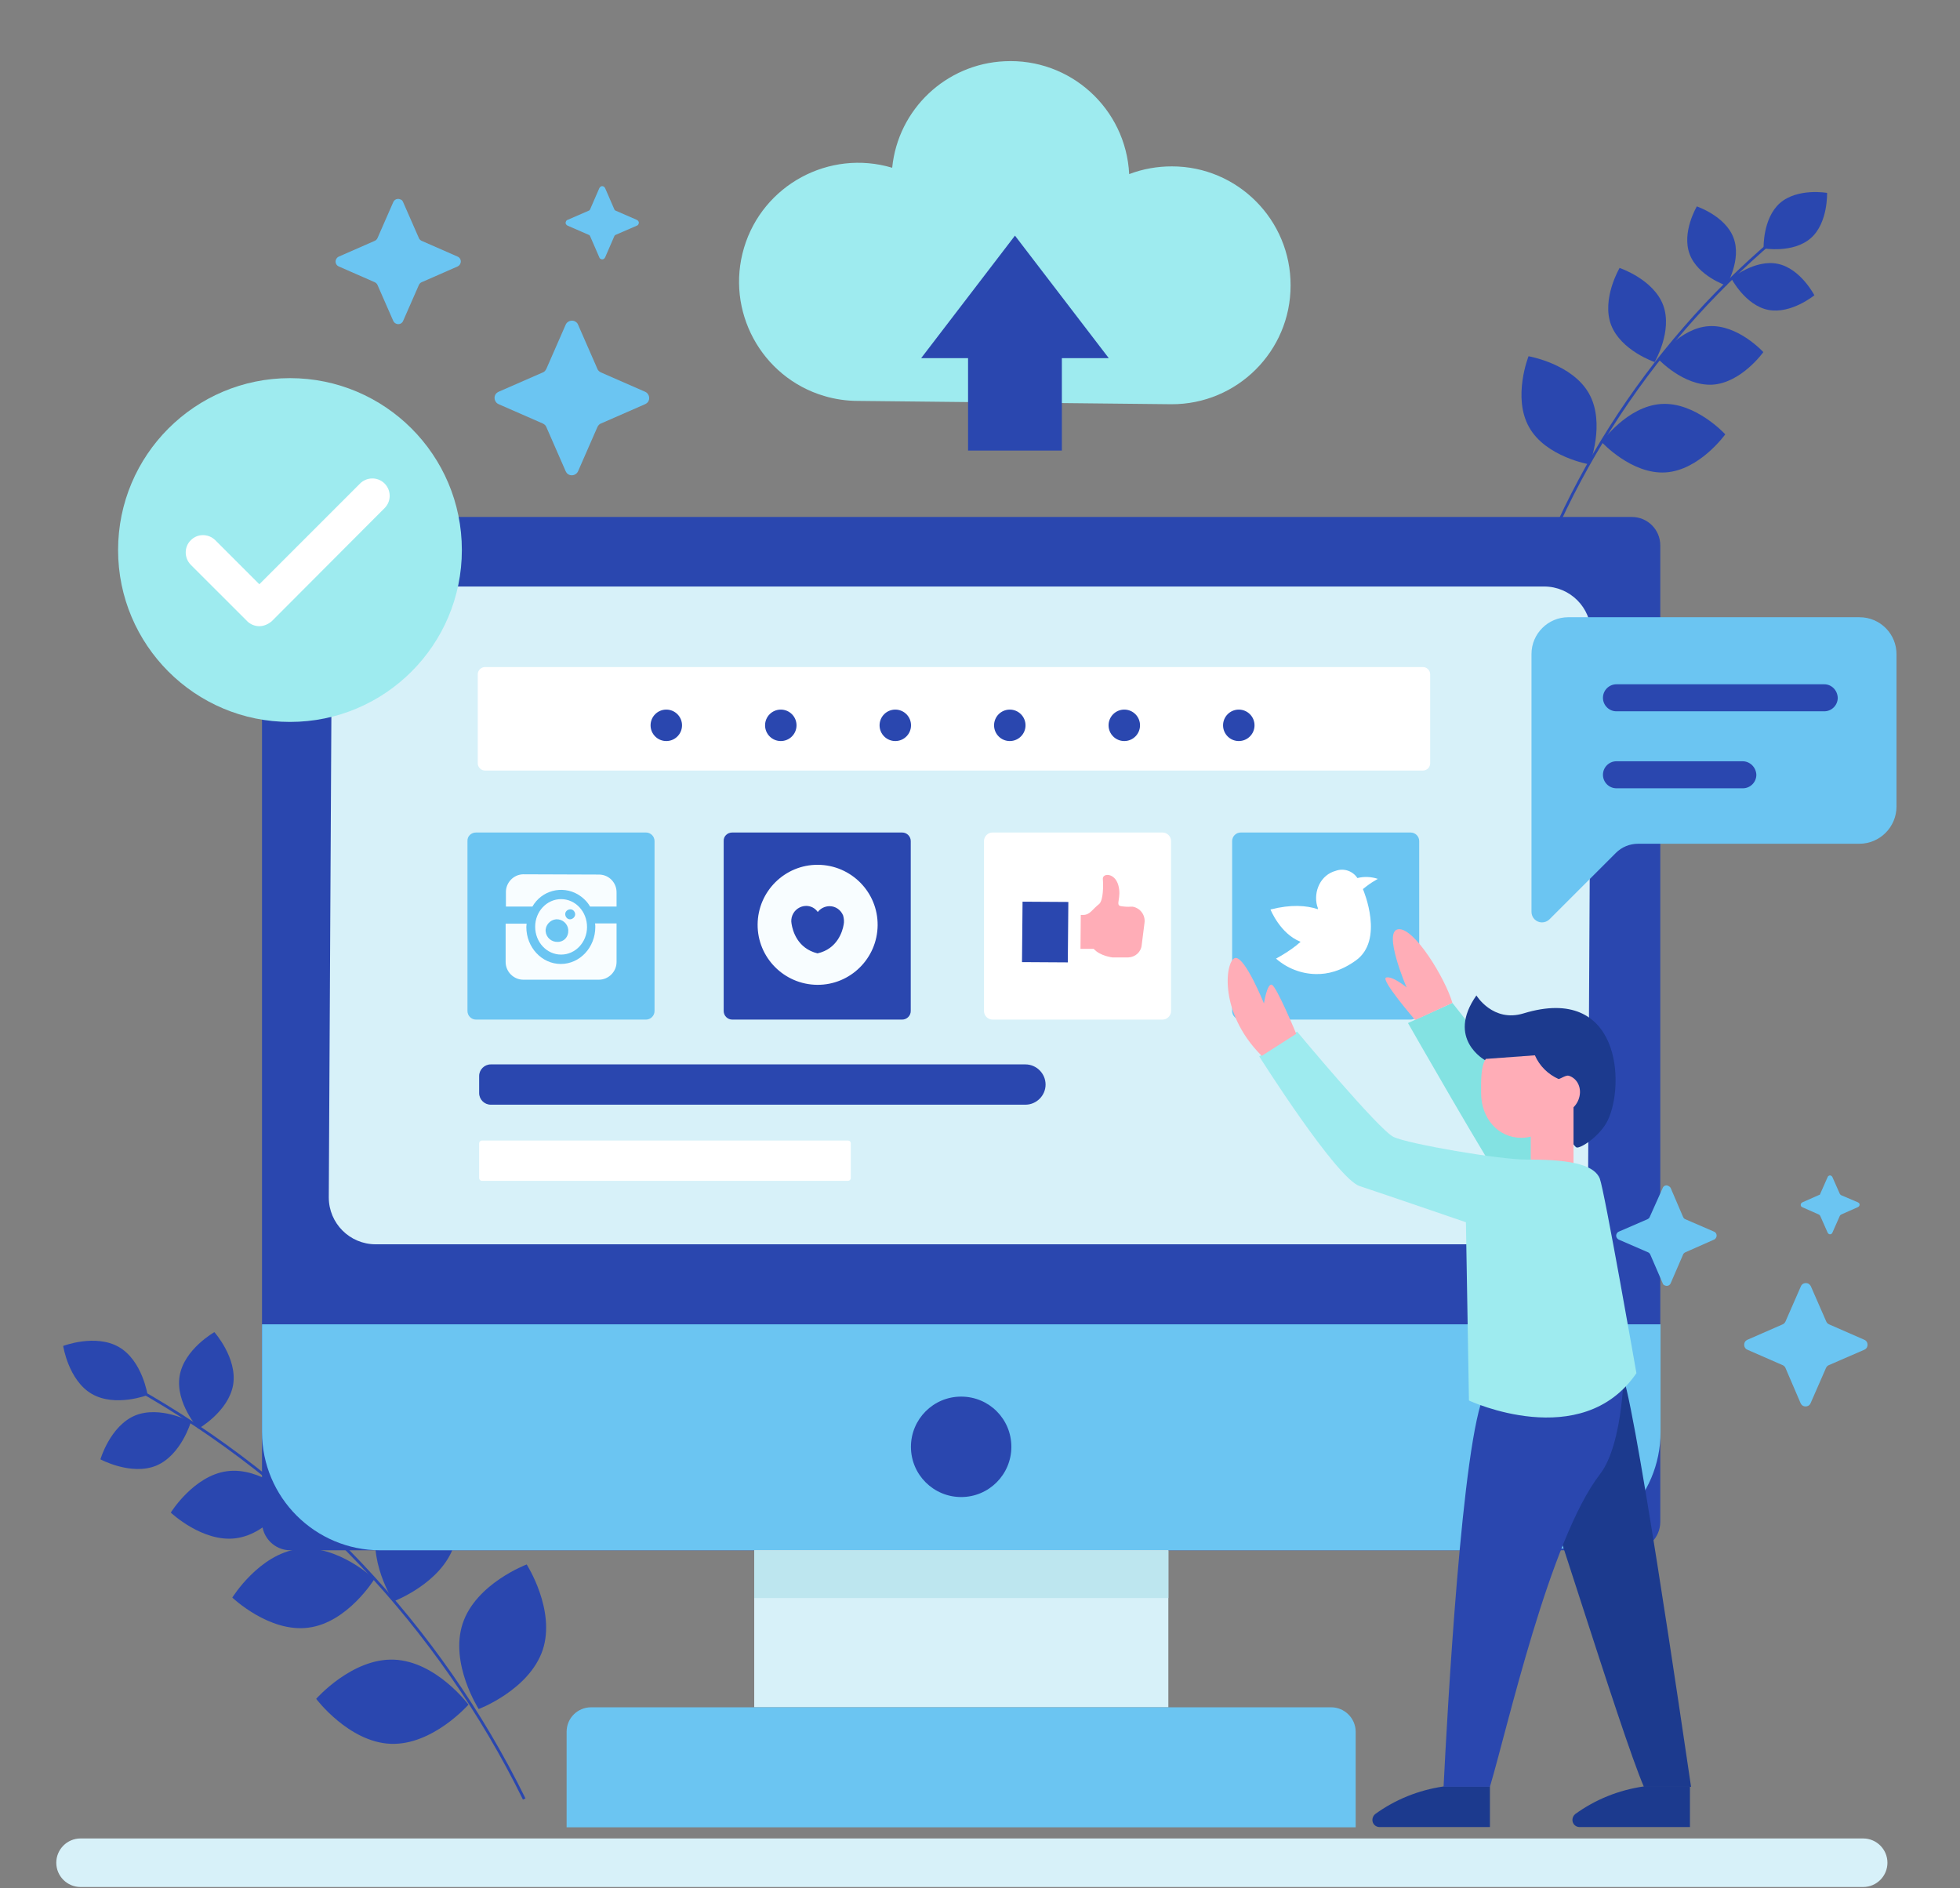 <?xml version="1.0" encoding="utf-8"?>
<!-- Generator: Adobe Illustrator 23.0.0, SVG Export Plug-In . SVG Version: 6.00 Build 0)  -->
<svg version="1.1" id="Group_64" xmlns="http://www.w3.org/2000/svg" xmlns:xlink="http://www.w3.org/1999/xlink" x="0px" y="0px"
	 viewBox="0 0 710.4 684.3" style="enable-background:new 0 0 710.4 684.3;" xml:space="preserve">
<rect x="0" y="0" width="710.4" height="684.3" fill="#808080" stroke="none"/>
<style type="text/css">
	.st0{fill:#D7F1F9;}
	.st1{fill:none;stroke:#2A47AF;stroke-miterlimit:10;}
	.st2{fill:#2A47AF;}
	.st3{fill:#6BC5F2;}
	.st4{fill:#BDE6EF;}
	.st5{fill:#FFFFFF;}
	.st6{fill:#FFADB7;}
	.st7{fill:#F8FDFF;}
	.st8{fill:#9EEBEF;}
	.st9{fill:#1C3A8E;}
	.st10{fill:#83E2E2;}
	.st11{fill:#F5EDF7;}
</style>
<path id="Path_383" class="st0" d="M675.3,666.3H29.2c-4.9,0-8.8,4-8.8,8.8l0,0c0,4.9,4,8.8,8.8,8.8h646.1c4.9,0,8.8-4,8.8-8.8l0,0
	C684.1,670.3,680.2,666.3,675.3,666.3z"/>
<g id="Group_63" transform="translate(0 0)">
	<g id="Group_60">
		<g id="Group_53" transform="translate(0 50.812)">
			<g id="Group_41" transform="translate(560.918)">
				<path id="Path_384" class="st1" d="M-13.3,186c15.9-58.3,49-110.5,95.1-149.7"/>
				<path id="Path_385" class="st2" d="M-6.7,104c-6.1-10.8-0.2-25.7-0.2-25.7s15.8,2.7,21.9,13.5s0.2,25.7,0.2,25.7
					S-0.7,114.8-6.7,104z"/>
				<path id="Path_386" class="st2" d="M41.2,95.6c12.4-0.8,23.2,11,23.2,11s-9.3,13-21.6,13.8c-12.4,0.8-23.2-11-23.2-11
					S28.8,96.4,41.2,95.6z"/>
				<path id="Path_387" class="st2" d="M58.4,67.4c10.6-0.7,19.8,9.4,19.8,9.4s-7.9,11.1-18.4,11.8C49.2,89.2,40,79.2,40,79.2
					S47.9,68.1,58.4,67.4z"/>
				<path id="Path_388" class="st2" d="M23,66.9c-3.5-9.4,3.1-20.6,3.1-20.6s12.3,4.1,15.8,13.5c3.5,9.4-3.1,20.6-3.1,20.6
					S26.6,76.3,23,66.9z"/>
				<path id="Path_389" class="st2" d="M51.5,41.3c-3-7.9,2.6-17.3,2.6-17.3s10.4,3.5,13.3,11.4c3,7.9-2.6,17.3-2.6,17.3
					S54.4,49.2,51.5,41.3z"/>
				<path id="Path_390" class="st2" d="M83.4,44.8c8.3,1.7,13.3,11.4,13.3,11.4s-8.4,6.9-16.7,5.3S66.6,50.1,66.6,50.1
					S75.1,43.1,83.4,44.8z"/>
				<path id="Path_391" class="st2" d="M84.2,22.8c6.4-5.6,17.1-3.7,17.1-3.7s0.4,10.9-5.9,16.4c-6.4,5.6-17.1,3.7-17.1,3.7
					S77.9,28.4,84.2,22.8z"/>
			</g>
			<g id="Group_42" transform="translate(0 441.688)">
				<path id="Path_392" class="st1" d="M190,159.5c-30.9-62.8-80.1-114.7-141.1-149"/>
				<path id="Path_393" class="st2" d="M196.7,105.5c4.8-14.5-5.8-31-5.8-31s-18.4,6.9-23.2,21.4s5.8,31,5.8,31
					S191.8,120,196.7,105.5z"/>
				<path id="Path_394" class="st2" d="M164.5,67.8c4.5-13.6-5.4-29.2-5.4-29.2s-17.3,6.5-21.9,20.1s5.4,29.2,5.4,29.2
					S159.9,81.4,164.5,67.8z"/>
				<path id="Path_395" class="st2" d="M108.1,68.9c-14.2,1.9-23.9,17.6-23.9,17.6s13.4,12.8,27.6,10.9
					c14.2-1.8,23.9-17.6,23.9-17.6S122.4,67.1,108.1,68.9z"/>
				<path id="Path_396" class="st2" d="M82.3,40.7c-12.1,1.6-20.4,15-20.4,15S73.4,66.6,85.5,65c12.1-1.6,20.4-15,20.4-15
					S94.5,39.1,82.3,40.7z"/>
				<path id="Path_397" class="st2" d="M122.4,32.3c1.9-11.5-8-22.7-8-22.7s-13.1,7.4-15,18.9c-1.9,11.5,8.1,22.7,8.1,22.7
					S120.5,43.8,122.4,32.3z"/>
				<path id="Path_398" class="st2" d="M84.5,9.4c1.6-9.7-6.8-19.1-6.8-19.1s-11,6.2-12.6,15.9c-1.6,9.7,6.8,19.1,6.8,19.1
					S82.8,19.1,84.5,9.4z"/>
				<path id="Path_399" class="st2" d="M49,20.5c-9.1,3.8-12.6,15.9-12.6,15.9s11.1,6,20.2,2.3c9.1-3.8,12.6-15.9,12.6-15.9
					S58.1,16.8,49,20.5z"/>
				<path id="Path_400" class="st2" d="M43.1-4.3c-8.5-4.9-20.2-0.4-20.2-0.4s1.9,12.5,10.4,17.4s20.2,0.4,20.2,0.4
					S51.6,0.6,43.1-4.3z"/>
				<path id="Path_401" class="st2" d="M142.8,109c-15.2-0.6-28.2,14.2-28.2,14.2s11.8,15.7,27,16.3s28.2-14.2,28.2-14.2
					S158.1,109.6,142.8,109z"/>
			</g>
			<g id="Group_52" transform="translate(77.067 125.853)">
				<g id="Group_43" transform="translate(0)">
					<path id="Rectangle_205" class="st2" d="M28.2,10.7h486.2c5.7,0,10.3,4.6,10.3,10.3v353.9c0,5.7-4.6,10.3-10.3,10.3H28.2
						c-5.7,0-10.3-4.6-10.3-10.3V21C17.9,15.3,22.5,10.7,28.2,10.7z"/>
					<path id="Path_402" class="st0" d="M59.1,274.3c-9.4,0-17-7.6-17-17l1.1-204.4c0-9.4,7.6-17,17-17h422.4c9.4,0,17,7.6,17,17
						l-1.1,204.4c0,9.4-7.6,17-17,17H59.1z"/>
				</g>
				<path id="Path_403" class="st3" d="M17.9,303.3v39c0,23.7,19.2,42.9,42.9,42.9c0,0,0,0,0,0h421.1c23.7,0,42.9-19.2,42.9-42.9
					c0,0,0,0,0,0v-39H17.9z"/>
				<rect id="Rectangle_206" x="196.3" y="385.2" class="st0" width="150.1" height="56.9"/>
				<rect id="Rectangle_207" x="196.3" y="385.2" class="st4" width="150.1" height="17.3"/>
				<path id="Rectangle_208" class="st3" d="M137.2,442.1h268.2c4.9,0,8.9,4,8.9,8.9v34.6l0,0h-286l0,0V451
					C128.3,446,132.3,442.1,137.2,442.1C137.2,442.1,137.2,442.1,137.2,442.1z"/>
				<path id="Path_404" class="st2" d="M289.5,347.7c0,10-8.1,18.2-18.2,18.2c-10,0-18.2-8.1-18.2-18.2c0-10,8.1-18.2,18.2-18.2
					C281.4,329.5,289.5,337.6,289.5,347.7z"/>
				<path id="Rectangle_209" class="st5" d="M98.7,65.1h340c1.4,0,2.6,1.2,2.6,2.6V100c0,1.4-1.2,2.6-2.6,2.6h-340
					c-1.4,0-2.6-1.2-2.6-2.6V67.7C96.1,66.3,97.3,65.1,98.7,65.1z"/>
				<path id="Path_405" class="st2" d="M294.6,209.1H100.8c-2.3,0-4.2,1.9-4.2,4.2v6.2c0,2.3,1.9,4.2,4.2,4.2h193.8
					c4,0,7.3-3.3,7.3-7.3c0,0,0,0,0,0l0,0C301.9,212.4,298.6,209.1,294.6,209.1z"/>
				<path id="Rectangle_210" class="st5" d="M97.6,236.7h132.7c0.6,0,1,0.4,1,1c0,0,0,0,0,0v12.6c0,0.6-0.5,1-1,1H97.6
					c-0.6,0-1-0.5-1-1c0,0,0,0,0,0v-12.6C96.6,237.2,97,236.7,97.6,236.7C97.6,236.7,97.6,236.7,97.6,236.7z"/>
				<g id="Group_44" transform="translate(150.532 74.61)">
					<ellipse id="Ellipse_27" class="st2" cx="13.9" cy="11.6" rx="5.7" ry="5.7"/>
					<ellipse id="Ellipse_28" class="st2" cx="55.4" cy="11.6" rx="5.7" ry="5.7"/>
					<ellipse id="Ellipse_29" class="st2" cx="96.9" cy="11.6" rx="5.7" ry="5.7"/>
					<ellipse id="Ellipse_30" class="st2" cx="138.4" cy="11.6" rx="5.7" ry="5.7"/>
					<ellipse id="Ellipse_31" class="st2" cx="179.9" cy="11.6" rx="5.7" ry="5.7"/>
					<ellipse id="Ellipse_32" class="st2" cx="221.4" cy="11.6" rx="5.7" ry="5.7"/>
				</g>
				<g id="Group_47" transform="translate(279.68 122.259)">
					<path id="Rectangle_211" class="st5" d="M3,2.8h61.6c1.7,0,3.1,1.4,3.1,3.1v61.6c0,1.7-1.4,3.1-3.1,3.1H3
						c-1.7,0-3.1-1.4-3.1-3.1V5.9C-0.1,4.2,1.3,2.8,3,2.8z"/>
					<g id="Group_46" transform="translate(14.776 16.374)">
						<path id="Path_406" class="st6" d="M38.4,13.3c-1.2,0.1-2.5,0-3.7-0.2c-2.1-0.4,0.4-3-0.9-7.6c-1.3-4.6-5.8-4.4-5.6-2.2
							c0.2,2.2,0.2,7.6-1.3,9C26,13,24.9,14.1,24,15c-0.8,0.8-1.8,1.3-2.9,1.3h-0.9l-0.1,12.3l4.8,0c2.3,2.6,6.8,3.1,6.8,3.1l5.7,0
							c2.6-0.1,4.7-2,4.9-4.6l1-7.9c0.4-2.8-1.5-5.4-4.3-5.9C38.8,13.3,38.6,13.3,38.4,13.3z"/>
						<g id="Group_45" transform="translate(0 10.394)">
							<path id="Path_407" class="st2" d="M-1.1,23l16.6,0.1l0.2-21.9L-0.9,1.1L-1.1,23z"/>
						</g>
					</g>
				</g>
				<g id="Group_48" transform="translate(178.733 122.259)">
					<path id="Rectangle_212" class="st2" d="M9.6,2.8h61.6c1.7,0,3.1,1.4,3.1,3.1v61.6c0,1.7-1.4,3.1-3.1,3.1H9.6
						c-1.7,0-3.1-1.4-3.1-3.1V5.9C6.4,4.2,7.8,2.8,9.6,2.8z"/>
					<path id="Path_408" class="st7" d="M40.7,14.5c-12-0.1-21.8,9.6-21.9,21.6c-0.1,12,9.6,21.8,21.6,21.9
						c12,0.1,21.8-9.6,21.9-21.6c0,0,0,0,0,0C62.4,24.4,52.7,14.6,40.7,14.5z M50,36.1c-0.4,2.5-2.3,8.9-9.5,10.5l0,0
						c-7.3-1.8-9-8.2-9.4-10.7c-0.2-1.1-0.1-2.1,0.3-3.1c0.8-2,2.8-3.4,5-3.4c1.7,0,3.2,0.8,4.2,2.2c1-1.3,2.6-2.1,4.3-2.1
						c2.2,0,4.1,1.4,4.9,3.4C50.1,34,50.2,35.1,50,36.1L50,36.1z"/>
				</g>
				<g id="Group_49" transform="translate(375.82 122.259)">
					<path id="Rectangle_213" class="st3" d="M-3.2,2.8h61.6c1.7,0,3.1,1.4,3.1,3.1v61.6c0,1.7-1.4,3.1-3.1,3.1H-3.2
						c-1.7,0-3.1-1.4-3.1-3.1V5.9C-6.3,4.2-4.9,2.8-3.2,2.8z"/>
					<path id="Path_409" class="st5" d="M42.5,22.2c1.3-1,2.6-1.8,4-2.6l0,0l0,0h0c-2.4-0.8-5-0.9-7.4-0.3c-1.7-2.6-5-3.7-7.9-2.6
						c-2.6,0.7-4.7,2.5-5.9,4.9c-1.2,2.4-1.5,5.2-0.8,7.8c0.2,0.4,0.3,0.8,0.3,1.2c-4.2-1.4-9.8-1.8-17.2,0.1c0,0,3.5,8.8,10.9,11.7
						l0,0l-0.2,0.2c-0.1,0.1-0.3,0.3-0.5,0.4l-0.1,0.1c-0.2,0.2-0.4,0.3-0.6,0.5l-0.1,0.1c-2.3,1.8-4.8,3.4-7.4,4.8
						C13.6,52,18.7,54,24,54.1c4.3,0.1,9.2-1.1,14.5-4.9c10.4-7.4,2.9-25.2,2.6-25.9C41.6,22.9,42,22.6,42.5,22.2z"/>
				</g>
				<g id="Group_51" transform="translate(79.468 122.259)">
					<path id="Rectangle_214" class="st3" d="M16,2.8h61.6c1.7,0,3.1,1.4,3.1,3.1v61.6c0,1.7-1.4,3.1-3.1,3.1H16
						c-1.7,0-3.1-1.4-3.1-3.1V5.9C12.8,4.2,14.2,2.8,16,2.8z"/>
					<g id="Group_50" transform="translate(14.935 16.242)">
						<path id="Path_410" class="st7" d="M52,19.5l0,14c0,3.5-2.9,6.4-6.4,6.4c0,0,0,0,0,0l-27.4,0c-3.5,0-6.4-2.9-6.4-6.4l0-13.9
							h7.6c0,0.4-0.1,0.8-0.1,1.2c0,7.4,5.6,13.4,12.5,13.4s12.5-6,12.5-13.4c0-0.4,0-0.8-0.1-1.3L52,19.5z"/>
						<path id="Path_411" class="st7" d="M31.9,10.7c-5.2,0-9.4,4.5-9.4,10c0,5.6,4.2,10.1,9.4,10.1s9.4-4.5,9.4-10
							C41.3,15.2,37.1,10.7,31.9,10.7z M30.7,26.2c-2.3,0.1-4.2-1.6-4.4-3.8s1.6-4.2,3.8-4.4c2.3-0.1,4.2,1.6,4.4,3.8
							c0,0.1,0,0.2,0,0.3C34.6,24.4,32.9,26.2,30.7,26.2L30.7,26.2z M35.3,18c-1,0.1-1.8-0.7-1.9-1.7c-0.1-1,0.7-1.8,1.7-1.9
							c1-0.1,1.8,0.7,1.9,1.7c0,0,0,0.1,0,0.1C37,17.1,36.2,17.9,35.3,18L35.3,18z"/>
						<path id="Path_412" class="st7" d="M45.8,1.8L18.1,1.7c-3.5,0.1-6.3,3.1-6.2,6.6l0,5.1h9.6C24.8,7.6,32.2,5.6,38,9
							c1.8,1.1,3.4,2.6,4.4,4.4H52l0-5C52.1,4.9,49.4,1.9,45.8,1.8z"/>
					</g>
				</g>
			</g>
		</g>
		<g id="Group_59" transform="translate(21.2)">
			<g id="Group_54" transform="translate(0 122.845)">
				<ellipse id="Ellipse_33" class="st8" cx="83.9" cy="76.5" rx="62.3" ry="62.3"/>
				<path id="Path_413" class="st5" d="M72.8,104.1c-1.7,0-3.3-0.7-4.4-1.8L47.9,81.8c-2.4-2.5-2.4-6.5,0.1-8.9
					c2.4-2.4,6.3-2.4,8.8,0l16,16l36.4-36.4c2.4-2.5,6.4-2.6,8.9-0.2c2.5,2.4,2.6,6.4,0.2,8.9c-0.1,0.1-0.1,0.1-0.2,0.2l-40.8,40.9
					C76,103.4,74.4,104.1,72.8,104.1z"/>
			</g>
			<g id="Group_55" transform="translate(240.672)">
				<path id="Path_414" class="st8" d="M162.7,146.5c23.8,0.1,43.2-19.2,43.2-43c0.1-23.8-19.2-43.2-43-43.2
					c-5.3,0-10.5,0.9-15.5,2.8c-1.2-23.8-21.4-42.1-45.2-40.9C81,23.2,63.6,39.6,61.5,60.8C38.7,54,14.6,67,7.8,89.8
					s6.2,46.9,29,53.7c4,1.2,8.2,1.8,12.3,1.8L162.7,146.5z"/>
				<path id="Path_415" class="st2" d="M89,163.3h34v-33.5h17l-34-44.4l-34,44.4h17L89,163.3z"/>
			</g>
			<g id="Group_56" transform="translate(547.688 215.499)">
				<path id="Path_416" class="st3" d="M105.1,8.2H-0.5c-7.3,0-13.3,6-13.3,13.3v93.5c0,2.1,1.7,3.8,3.8,3.8c1,0,2-0.4,2.7-1.1
					l24.1-24.1c2.1-2.1,5-3.3,8-3.3h80.2c7.5,0,13.5-6.1,13.5-13.5c0,0,0,0,0,0v-55C118.6,14.2,112.5,8.2,105.1,8.2
					C105.1,8.2,105.1,8.2,105.1,8.2z"/>
				<path id="Path_417" class="st2" d="M92.3,32.5H17c-2.7,0-4.9,2.2-4.9,4.9l0,0c0,2.7,2.2,4.9,4.9,4.9h75.3c2.7,0,4.9-2.2,4.9-4.9
					l0,0C97.1,34.7,95,32.5,92.3,32.5z"/>
				<path id="Path_418" class="st2" d="M62.7,60.4H17c-2.7,0-4.9,2.2-4.9,4.9l0,0c0,2.7,2.2,4.9,4.9,4.9h45.8c2.7,0,4.9-2.2,4.9-4.9
					l0,0C67.6,62.6,65.4,60.4,62.7,60.4z"/>
			</g>
			<g id="Group_57" transform="translate(84.325 48.583)">
				<path id="Path_419" class="st3" d="M104,69.1l7,16c0.2,0.6,0.7,1,1.3,1.3l16,7c1.2,0.5,1.8,2,1.3,3.2c-0.2,0.6-0.7,1-1.3,1.3
					l-16,7c-0.6,0.2-1,0.7-1.3,1.3l-7,16c-0.5,1.2-2,1.8-3.2,1.3c-0.6-0.2-1-0.7-1.3-1.3l-7-16c-0.2-0.6-0.7-1-1.3-1.3l-16-7
					c-1.2-0.5-1.8-2-1.3-3.2c0.2-0.6,0.7-1,1.3-1.3l16-7c0.6-0.2,1-0.7,1.3-1.3l7-16c0.5-1.2,2-1.8,3.2-1.3
					C103.3,68.1,103.8,68.5,104,69.1z"/>
				<path id="Path_420" class="st3" d="M40.6,24.7l5.7,13c0.2,0.5,0.6,0.8,1,1l13,5.7c1,0.4,1.5,1.6,1,2.6c-0.2,0.5-0.6,0.8-1,1
					l-13,5.7c-0.5,0.2-0.8,0.6-1,1l-5.7,13c-0.4,1-1.6,1.5-2.6,1c-0.5-0.2-0.8-0.6-1-1l-5.7-13c-0.2-0.5-0.6-0.8-1-1l-13-5.7
					c-1-0.4-1.5-1.6-1-2.6c0.2-0.5,0.6-0.8,1-1l13-5.7c0.5-0.2,0.8-0.6,1-1l5.7-13c0.4-1,1.6-1.5,2.6-1
					C40.1,23.8,40.4,24.2,40.6,24.7z"/>
				<path id="Path_421" class="st3" d="M113.8,19.6l3.3,7.6c0.1,0.3,0.3,0.5,0.6,0.6l7.6,3.3c0.6,0.3,0.9,0.9,0.6,1.5
					c-0.1,0.3-0.3,0.5-0.6,0.6l-7.6,3.3c-0.3,0.1-0.5,0.3-0.6,0.6l-3.3,7.6c-0.3,0.6-0.9,0.9-1.5,0.6c-0.3-0.1-0.5-0.3-0.6-0.6
					l-3.3-7.6c-0.1-0.3-0.3-0.5-0.6-0.6l-7.6-3.3c-0.6-0.3-0.9-0.9-0.6-1.5c0.1-0.3,0.3-0.5,0.6-0.6l7.6-3.3
					c0.3-0.1,0.5-0.3,0.6-0.6l3.3-7.6c0.3-0.6,0.9-0.9,1.5-0.6C113.5,19.1,113.7,19.4,113.8,19.6z"/>
			</g>
			<g id="Group_58" transform="translate(580.537 431.772)">
				<path id="Path_422" class="st3" d="M54.6,34.4l5.6,12.8c0.2,0.5,0.6,0.8,1,1L74,53.8c1,0.4,1.4,1.6,1,2.6c-0.2,0.5-0.6,0.8-1,1
					L61.1,63c-0.5,0.2-0.8,0.6-1,1l-5.6,12.8c-0.4,1-1.6,1.4-2.6,1c-0.5-0.2-0.8-0.6-1-1L45.4,64c-0.2-0.5-0.6-0.8-1-1l-12.8-5.6
					c-1-0.4-1.4-1.6-1-2.6c0.2-0.5,0.6-0.8,1-1l12.8-5.6c0.5-0.2,0.8-0.6,1-1L51,34.4c0.4-1,1.6-1.4,2.6-1
					C54,33.6,54.4,34,54.6,34.4z"/>
				<path id="Path_423" class="st3" d="M3.8-1.2L8.3,9.3c0.2,0.4,0.5,0.7,0.8,0.8l10.4,4.5c0.8,0.3,1.2,1.3,0.8,2.1
					c-0.2,0.4-0.5,0.7-0.8,0.8L9.1,22.1c-0.4,0.2-0.7,0.5-0.8,0.8L3.8,33.3c-0.3,0.8-1.3,1.2-2.1,0.8C1.3,34,1,33.7,0.9,33.3
					l-4.5-10.4c-0.2-0.4-0.5-0.7-0.8-0.8L-15,17.5c-0.8-0.4-1.2-1.3-0.8-2.1c0.2-0.4,0.4-0.6,0.8-0.8l10.4-4.5
					c0.4-0.2,0.7-0.5,0.8-0.8L0.9-1.2C1.2-2,2.1-2.4,2.9-2C3.3-1.8,3.6-1.6,3.8-1.2z"/>
				<path id="Path_424" class="st3" d="M62.4-5.2l2.7,6.1c0.1,0.2,0.3,0.4,0.5,0.5L71.7,4c0.5,0.2,0.7,0.7,0.5,1.2
					c-0.1,0.2-0.3,0.4-0.5,0.5l-6.1,2.7c-0.2,0.1-0.4,0.3-0.5,0.5L62.4,15c-0.2,0.5-0.8,0.7-1.2,0.5c-0.2-0.1-0.4-0.3-0.5-0.5
					L58,8.9c-0.1-0.2-0.3-0.4-0.5-0.5l-6.1-2.7C51,5.5,50.8,5,51,4.5c0.1-0.2,0.3-0.4,0.5-0.5l6.1-2.7C57.8,1.3,58,1.1,58,0.9
					l2.7-6.1c0.2-0.5,0.8-0.7,1.2-0.5C62.1-5.6,62.3-5.4,62.4-5.2z"/>
			</g>
		</g>
	</g>
	<g id="Group_62" transform="translate(451.22 336.373)">
		<path id="Path_425" class="st9" d="M88.8,311.1v14.7h-40c-1.4,0-2.6-1.1-2.6-2.6c0-0.8,0.4-1.6,1-2.1c7.3-5.3,15.8-8.7,24.7-10
			L88.8,311.1z"/>
		<path id="Path_426" class="st9" d="M161.3,311.1v14.7h-40c-1.4,0-2.6-1.1-2.6-2.6c0-0.8,0.4-1.6,1-2.1c7.3-5.3,15.8-8.7,24.7-10
			L161.3,311.1z"/>
		<g id="Group_61">
			<path id="Path_427" class="st9" d="M161.7,311.2c-2.8-18.9-21.5-147.1-25.3-149.8c-4.1-3-32.7,29.8-32.7,29.8
				c2.9,2.9,32.3,100.1,40.9,120L161.7,311.2z"/>
			<path id="Path_428" class="st2" d="M88.4,311.2l0.4,0c6.4-21.4,21.6-89.6,39.9-113.3c8.7-11.3,8.7-39.5,8.7-39.5L87,168.4
				c-8.3,16.6-13.7,117-15,142.8H88.4z"/>
			<path id="Path_429" class="st10" d="M122.9,91.6c-3.2-8.4-47.7-64.5-47.7-64.5l-16.1,7.3c0,0,29.5,51.7,37.2,62.7L122.9,91.6z"/>
			<path id="Path_430" class="st11" d="M84.4,47.5"/>
			<path id="Path_431" class="st9" d="M87.1,47.9c0,0-14.3-7.7-3.2-23.5c0,0,6,9.9,17.1,6.5c35.1-10.7,36.8,25.7,30.5,38.8
				c-2.8,5.7-9.8,10.2-11.3,9.8c-1.5-0.5-8.3-13.4-8.3-13.4L87.1,47.9z"/>
			<path id="Path_432" class="st6" d="M87.3,47.4c-1.9,2.8-1.7,8.5-1.7,12.3c0,9.3,6.2,16.3,14.6,16.3c5.9,0,10.9-3.7,13.5-9.1
				c3,0.6,6.4-1.9,7.4-5.3c1.1-3.5-0.5-7.1-3.7-8.1c-1-0.3-2.8,1-3.7,1.2c-3.8-1.7-6.9-4.7-8.6-8.6L87.3,47.4z"/>
			<path id="Path_433" class="st6" d="M119.1,64.6l-15.5,3.2v18.4h15.5V64.6z"/>
			<path id="Path_434" class="st8" d="M141.9,161.3c0,0-11.6-66.3-13.3-70.6c-1.8-4.2-8.3-6.9-26-6.8c-10.2,0.1-43.4-5.7-48.7-8.2
				s-35-38.2-35-38.2L5.2,46.5c0,0,27.9,44.2,36.4,47s38.5,13.1,38.5,13.1l1.1,64.6C81.1,171.2,122.1,190.3,141.9,161.3z"/>
			<path id="Path_435" class="st6" d="M18.6,38.3c0,0-7.2-17.4-8.9-17.8s-2.8,6.8-2.8,6.8S0.3,10.9-3.3,10.8
				c-3.6-0.1-6.9,19.3,9.4,35.5L18.6,38.3z"/>
			<path id="Path_436" class="st6" d="M61.7,33.3c0,0-12.8-14.8-10.5-15.4c2.4-0.6,7.4,3.6,7.4,3.6s-8.8-20.4-3-21.1
				s17.1,18,19.6,26.7L61.7,33.3z"/>
		</g>
	</g>
</g>
</svg>
